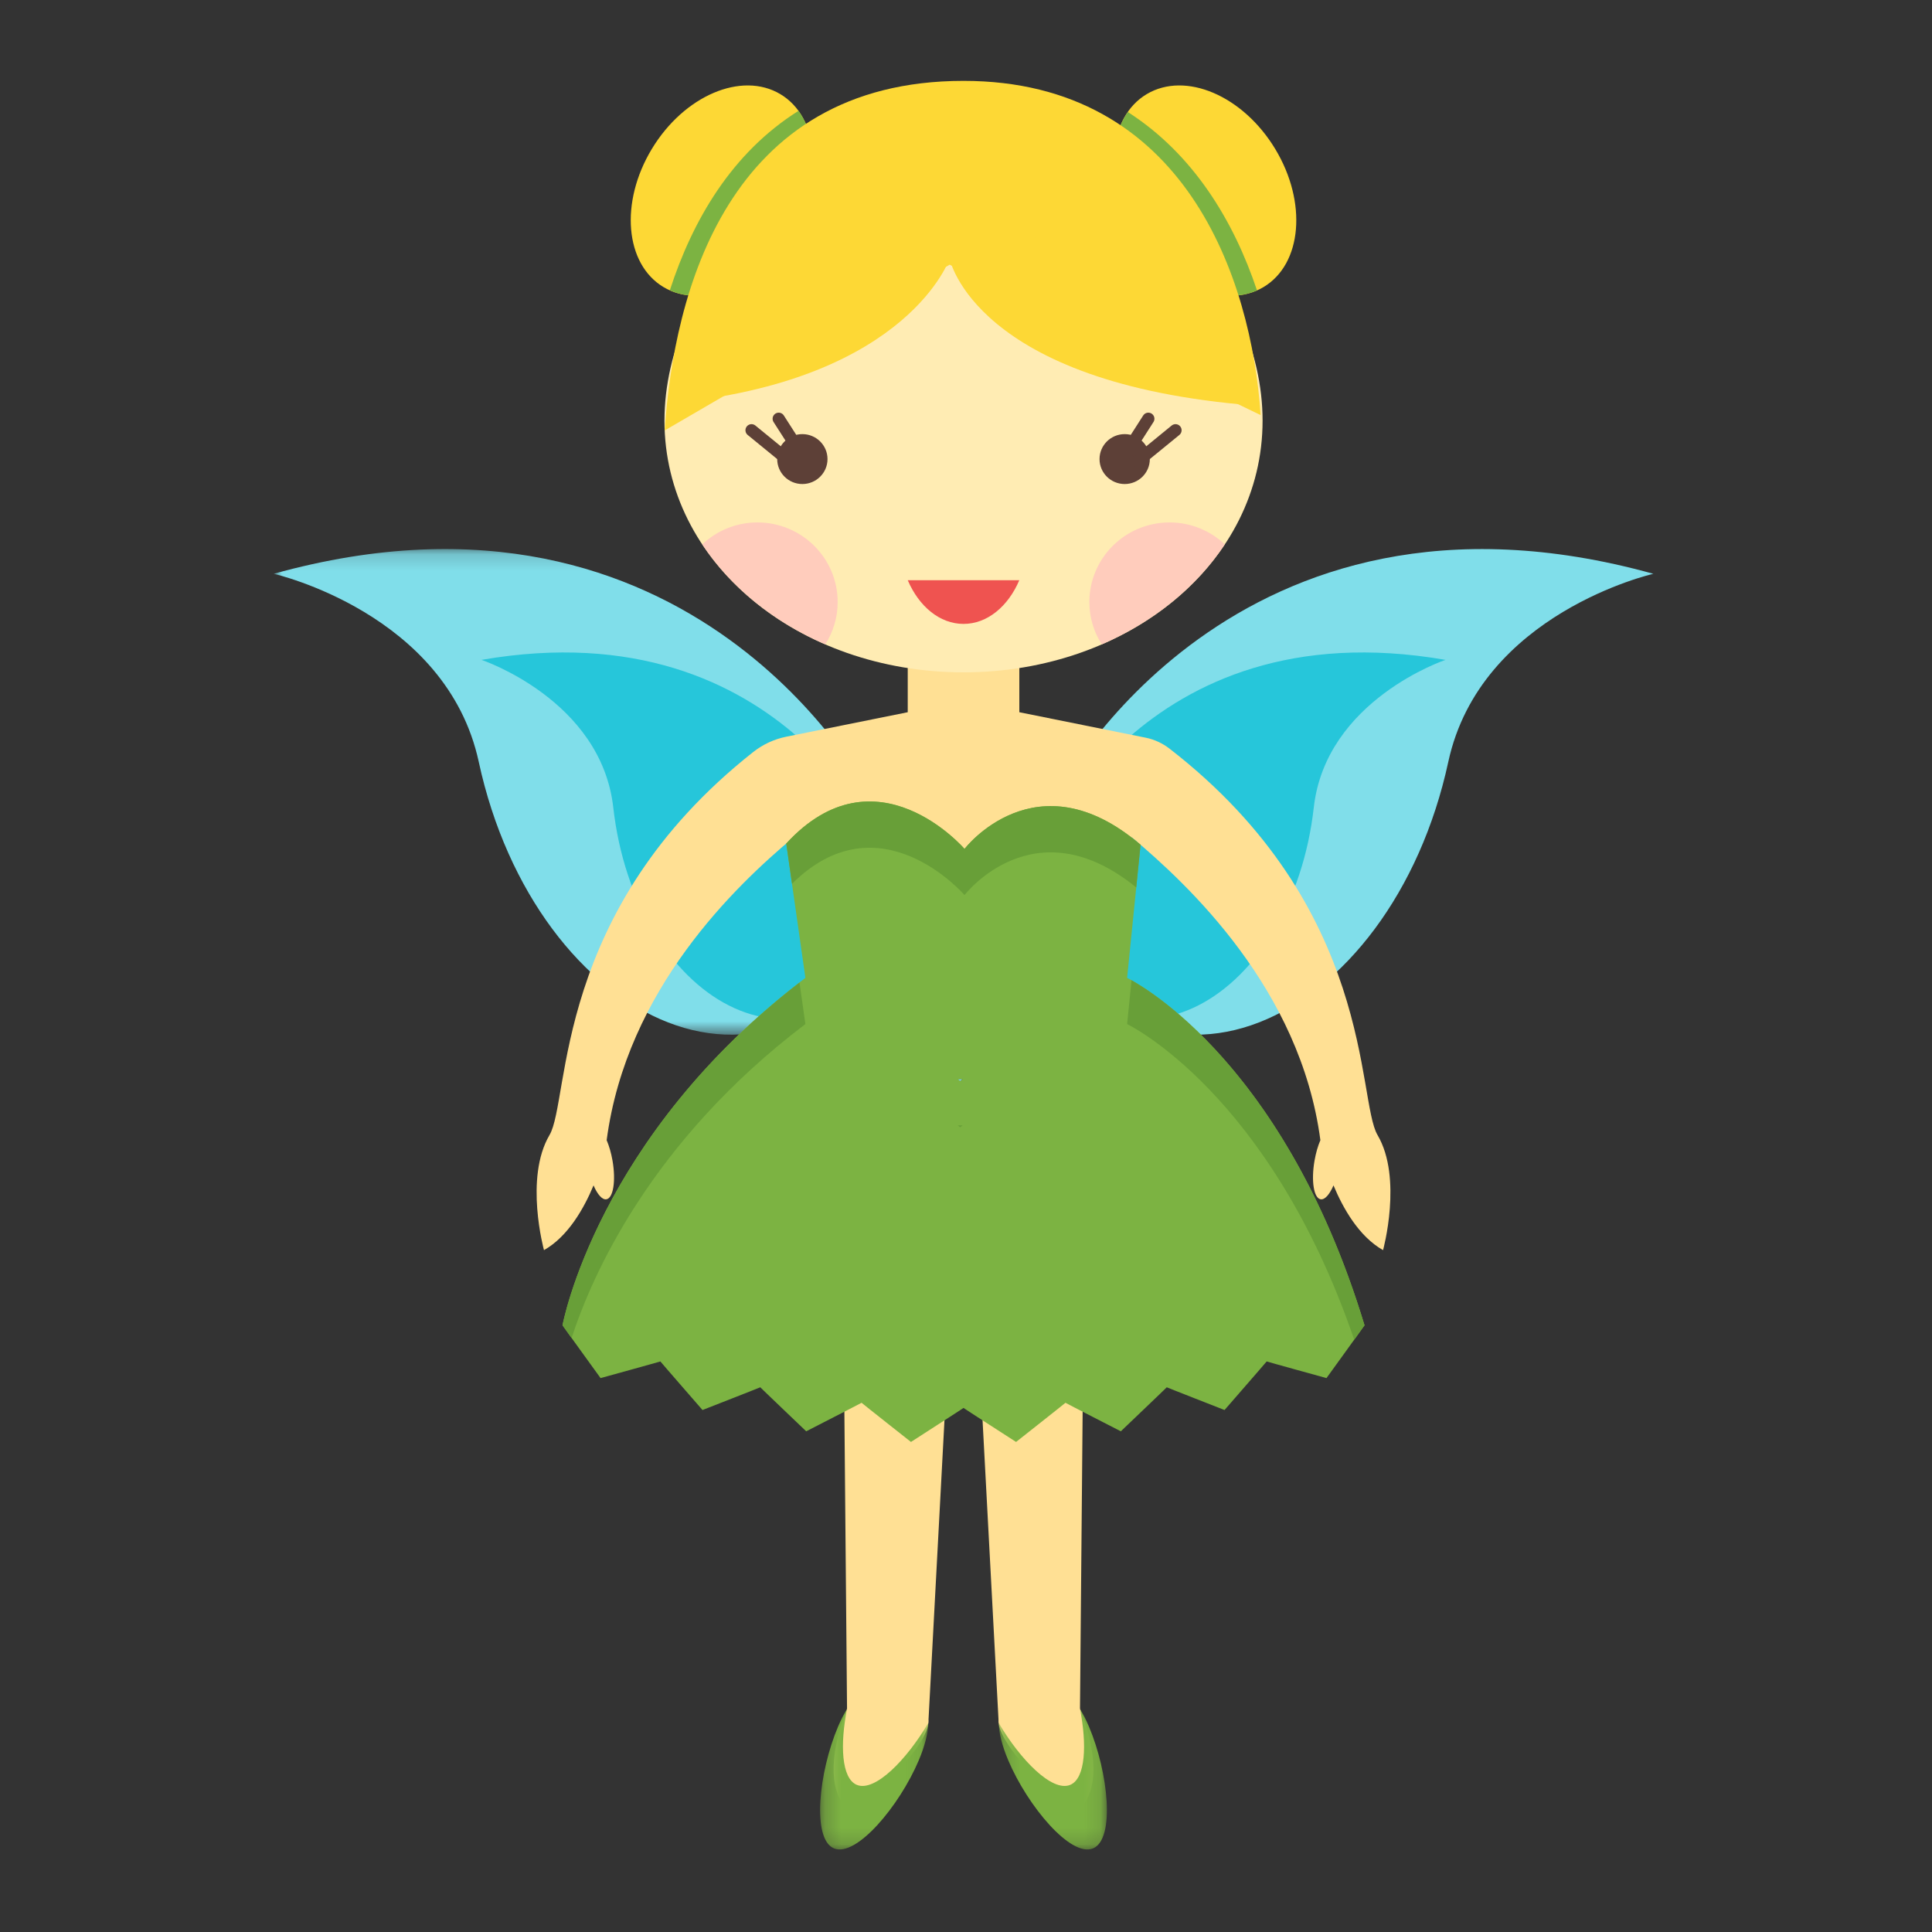 <?xml version="1.0" encoding="UTF-8"?>
<svg width="120px" height="120px" viewBox="0 0 120 120" version="1.1" xmlns="http://www.w3.org/2000/svg" xmlns:xlink="http://www.w3.org/1999/xlink">
    <rect x="0" y="0" width="120" height="120" fill="#333333" stroke="none"/>
    <!-- Generator: Sketch 51.1 (57501) - http://www.bohemiancoding.com/sketch -->
    <title>Princess4</title>
    <desc>Created with Sketch.</desc>
    <defs>
        <polygon id="path-1" points="0 0.166 39.431 0.166 39.431 30.33 0 30.33"></polygon>
        <polygon id="path-3" points="0.206 0.092 6.928 0.092 6.928 8.829 0.206 8.829"></polygon>
        <polygon id="path-5" points="0.176 0.092 6.899 0.092 6.899 8.829 0.176 8.829"></polygon>
    </defs>
    <g id="Princess4" stroke="none" stroke-width="1" fill="none" fill-rule="evenodd">
        <g id="Group-94" transform="translate(17, 5)">
            <path d="M31.465,0.845 C33.869,2.277 34.195,6.121 32.194,9.432 C30.193,12.742 26.621,14.266 24.217,12.834 C21.813,11.403 21.487,7.558 23.488,4.248 C25.489,0.937 29.061,-0.586 31.465,0.845" id="Fill-167" fill="#FDD835"></path>
            <path d="M54.227,0.845 C51.823,2.277 51.496,6.121 53.498,9.432 C55.5,12.742 59.071,14.266 61.475,12.834 C63.879,11.403 64.205,7.558 62.204,4.248 C60.202,0.937 56.631,-0.586 54.227,0.845" id="Fill-169" fill="#FDD835"></path>
            <path d="M24.605,13.03 C26.992,14.097 30.297,12.57 32.194,9.432 C33.821,6.741 33.91,3.699 32.596,1.885 C28.452,4.491 26.016,8.675 24.605,13.03" id="Fill-171" fill="#7CB342"></path>
            <path d="M53.05,1.957 C51.788,3.779 51.892,6.776 53.498,9.432 C55.391,12.564 58.688,14.092 61.074,13.036 C59.628,8.72 57.125,4.569 53.05,1.957" id="Fill-173" fill="#7CB342"></path>
            <path d="M48.78,44.167 C48.78,44.167 59.585,23.388 85.692,30.64 C85.692,30.64 74.957,33.071 72.956,42.321 C69.441,58.571 54.003,66.382 46.261,50.87" id="Fill-175" fill="#80DEEA"></path>
            <path d="M47.611,48.167 C47.611,48.167 53.776,32.69 72.784,35.986 C72.784,35.986 65.355,38.465 64.601,45.156 C63.274,56.912 52.9,63.532 46.307,53.092" id="Fill-177" fill="#26C6DA"></path>
            <g id="Group-181" transform="translate(0, 28.937)">
                <mask id="mask-2" fill="white">
                    <use xlink:href="#path-1"></use>
                </mask>
                <g id="Clip-180"></g>
                <path d="M36.912,15.23 C36.912,15.23 26.106,-5.55 -0,1.702 C-0,1.702 10.735,4.134 12.736,13.383 C16.251,29.633 31.689,37.445 39.431,21.932" id="Fill-179" fill="#80DEEA" mask="url(#mask-2)"></path>
            </g>
            <path d="M38.081,48.167 C38.081,48.167 31.915,32.69 12.908,35.986 C12.908,35.986 20.337,38.465 21.092,45.156 C22.418,56.912 32.792,63.532 39.385,53.092" id="Fill-182" fill="#26C6DA"></path>
            <polygon id="Fill-184" fill="#FFE094" points="40.661 102.014 35.611 101.137 35.385 75.834 42.056 75.834"></polygon>
            <path d="M35.611,101.137 C35.611,101.137 33.44,106.137 36.103,107.723 C36.103,107.723 40.532,103.712 40.661,102.014 C40.789,100.317 36.171,100.026 35.611,101.137" id="Fill-186" fill="#FFE094"></path>
            <g id="Group-190" transform="translate(33.733, 101.044)">
                <mask id="mask-4" fill="white">
                    <use xlink:href="#path-3"></use>
                </mask>
                <g id="Clip-189"></g>
                <path d="M2.483,4.816 C1.523,4.415 1.44,2.297 1.879,0.092 C1.686,0.414 1.498,0.779 1.318,1.204 C0.119,4.033 -0.319,8.183 1.065,8.762 C2.449,9.339 5.132,6.126 6.332,3.297 C6.723,2.372 6.905,1.606 6.928,0.97 C5.581,3.26 3.605,5.285 2.483,4.816" id="Fill-188" fill="#7CB342" mask="url(#mask-4)"></path>
            </g>
            <polygon id="Fill-191" fill="#FFE094" points="45.03 102.014 50.08 101.137 50.306 75.834 43.635 75.834"></polygon>
            <path d="M50.079,101.137 C50.079,101.137 52.251,106.137 49.587,107.723 C49.587,107.723 45.158,103.712 45.03,102.014 C44.901,100.317 49.519,100.026 50.079,101.137" id="Fill-193" fill="#FFE094"></path>
            <g id="Group-197" transform="translate(44.853, 101.044)">
                <mask id="mask-6" fill="white">
                    <use xlink:href="#path-5"></use>
                </mask>
                <g id="Clip-196"></g>
                <path d="M4.622,4.816 C5.581,4.415 5.664,2.297 5.226,0.092 C5.418,0.414 5.606,0.779 5.786,1.204 C6.985,4.033 7.424,8.183 6.039,8.762 C4.655,9.339 1.972,6.126 0.773,3.297 C0.381,2.372 0.199,1.606 0.176,0.97 C1.523,3.26 3.499,5.285 4.622,4.816" id="Fill-195" fill="#7CB342" mask="url(#mask-6)"></path>
            </g>
            <polygon id="Fill-198" fill="#80DEEA" points="42.46 62.032 42.789 62.032 42.621 62.144"></polygon>
            <polygon id="Fill-200" fill="#80DEEA" points="42.46 62.032 42.789 62.032 42.621 62.144"></polygon>
            <path d="M68.562,65.501 C67.257,63.286 68.413,51.395 55.644,41.502 C55.21,41.166 54.705,40.929 54.165,40.82 L46.312,39.237 L46.312,33.411 L39.381,33.411 L39.381,39.237 L31.846,40.756 C31.096,40.907 30.39,41.231 29.791,41.703 C17.295,51.556 18.426,63.301 17.13,65.501 C15.557,68.171 16.788,72.648 16.788,72.648 C18.281,71.803 19.27,70.06 19.866,68.627 C20.107,69.188 20.404,69.534 20.666,69.489 C21.092,69.417 21.261,68.343 21.045,67.091 C20.961,66.608 20.832,66.172 20.681,65.819 C21.923,56.419 28.743,49.988 32.221,47.065 L33.264,55.739 L52.428,55.739 L53.301,47.009 C56.779,49.932 63.769,56.419 65.011,65.819 C64.86,66.172 64.731,66.608 64.647,67.091 C64.43,68.343 64.6,69.417 65.026,69.489 C65.288,69.534 65.585,69.188 65.826,68.627 C66.422,70.06 67.411,71.803 68.904,72.648 C68.904,72.648 70.135,68.171 68.562,65.501" id="Fill-202" fill="#FFE094"></path>
            <path d="M42.492,62.032 L42.795,62.032 L42.64,62.143 L42.492,62.032 Z M53.007,55.739 L53.842,47.47 C47.35,41.92 42.908,47.727 42.908,47.727 C42.908,47.727 37.406,41.329 31.836,47.392 L33.025,55.739 C20.081,65.551 17.939,77.316 17.939,77.316 C17.926,77.311 20.302,80.596 20.302,80.596 C20.302,80.596 24.03,79.567 24.017,79.562 C24.004,79.559 26.634,82.579 26.634,82.579 C26.634,82.579 30.236,81.17 30.223,81.167 C30.209,81.165 33.075,83.901 33.075,83.901 C33.075,83.901 36.527,82.132 36.513,82.129 C36.499,82.129 39.582,84.562 39.582,84.562 C39.582,84.562 42.86,82.451 42.846,82.45 C42.832,82.451 46.11,84.562 46.11,84.562 C46.11,84.562 49.193,82.129 49.179,82.129 C49.165,82.132 52.617,83.901 52.617,83.901 C52.617,83.901 55.483,81.165 55.47,81.167 C55.456,81.17 59.058,82.579 59.058,82.579 C59.058,82.579 61.688,79.559 61.675,79.562 C61.662,79.567 65.39,80.596 65.39,80.596 C65.39,80.596 67.766,77.311 67.753,77.316 C62.598,60.309 53.007,55.739 53.007,55.739 Z" id="Fill-204" fill="#7CB342"></path>
            <path d="M33.025,58.607 L32.658,56.026 C20.047,65.78 17.939,77.316 17.939,77.316 C17.935,77.315 18.176,77.651 18.504,78.107 C19.74,74.298 23.387,65.913 33.025,58.607" id="Fill-206" fill="#689F38"></path>
            <polygon id="Fill-208" fill="#689F38" points="42.639 65.012 42.794 64.901 42.492 64.901"></polygon>
            <path d="M53.007,58.607 C53.007,58.607 61.844,62.827 67.112,78.211 C67.479,77.702 67.757,77.315 67.753,77.316 C63.111,62.003 54.876,56.775 53.282,55.885 L53.007,58.607 Z" id="Fill-210" fill="#689F38"></path>
            <path d="M42.908,50.595 C42.908,50.595 47.229,44.956 53.574,50.121 L53.842,47.47 C47.351,41.92 42.908,47.727 42.908,47.727 C42.908,47.727 37.406,41.329 31.836,47.392 L32.193,49.896 C37.638,44.475 42.908,50.595 42.908,50.595" id="Fill-212" fill="#689F38"></path>
            <path d="M61.421,21.131 C61.421,29.936 53.105,36.76 42.846,36.76 C32.587,36.76 24.271,29.936 24.271,21.131 C24.271,12.326 32.587,3.622 42.846,3.622 C53.105,3.622 61.421,12.326 61.421,21.131" id="Fill-214" fill="#FFECB3"></path>
            <path d="M61.301,20.783 C60.737,12.309 56.601,0.023 42.846,0.023 C28.132,0.023 24.848,13.263 24.285,21.736 L41.983,11.441 L61.301,20.783 Z" id="Fill-216" fill="#FDD835"></path>
            <path d="M34.398,23.514 C34.398,24.37 33.698,25.064 32.836,25.064 C31.973,25.064 31.274,24.37 31.274,23.514 C31.274,22.658 31.973,21.964 32.836,21.964 C33.698,21.964 34.398,22.658 34.398,23.514" id="Fill-218" fill="#5D4037"></path>
            <path d="M32.826,23.288 L31.366,21.009" id="Stroke-220" stroke="#5D4037" stroke-width="0.756" stroke-linecap="round" stroke-linejoin="round"></path>
            <path d="M31.999,23.618 L29.679,21.723" id="Stroke-222" stroke="#5D4037" stroke-width="0.756" stroke-linecap="round" stroke-linejoin="round"></path>
            <path d="M51.294,23.514 C51.294,24.37 51.994,25.064 52.856,25.064 C53.719,25.064 54.418,24.37 54.418,23.514 C54.418,22.658 53.719,21.964 52.856,21.964 C51.994,21.964 51.294,22.658 51.294,23.514" id="Fill-224" fill="#5D4037"></path>
            <path d="M52.866,23.288 L54.325,21.009" id="Stroke-226" stroke="#5D4037" stroke-width="0.756" stroke-linecap="round" stroke-linejoin="round"></path>
            <path d="M53.693,23.618 L56.013,21.723" id="Stroke-228" stroke="#5D4037" stroke-width="0.756" stroke-linecap="round" stroke-linejoin="round"></path>
            <path d="M39.381,31.037 C40.074,32.659 41.364,33.752 42.846,33.752 C44.328,33.752 45.619,32.659 46.311,31.037 L39.381,31.037 Z" id="Fill-230" fill="#EF5350"></path>
            <path d="M30.046,27.449 C28.717,27.449 27.512,27.969 26.618,28.812 C28.384,31.475 31.046,33.632 34.262,35.023 C34.746,34.261 35.029,33.362 35.029,32.395 C35.029,29.664 32.798,27.449 30.046,27.449" id="Fill-232" fill="#FFCCBC"></path>
            <path d="M59.074,28.812 C58.18,27.969 56.975,27.449 55.646,27.449 C52.894,27.449 50.662,29.663 50.662,32.395 C50.662,33.362 50.946,34.261 51.43,35.023 C54.646,33.632 57.309,31.475 59.074,28.812" id="Fill-234" fill="#FFCCBC"></path>
            <path d="M25.264,19.982 C39.468,18.43 41.983,11.065 41.983,11.065 C23.26,6.292 25.264,19.982 25.264,19.982" id="Fill-236" fill="#FDD835"></path>
            <path d="M41.983,11.065 C41.983,11.065 43.501,18.828 60.921,20.191 C60.921,20.191 60.334,4.88 41.983,11.065" id="Fill-238" fill="#FDD835"></path>
        </g>
    </g>
</svg>